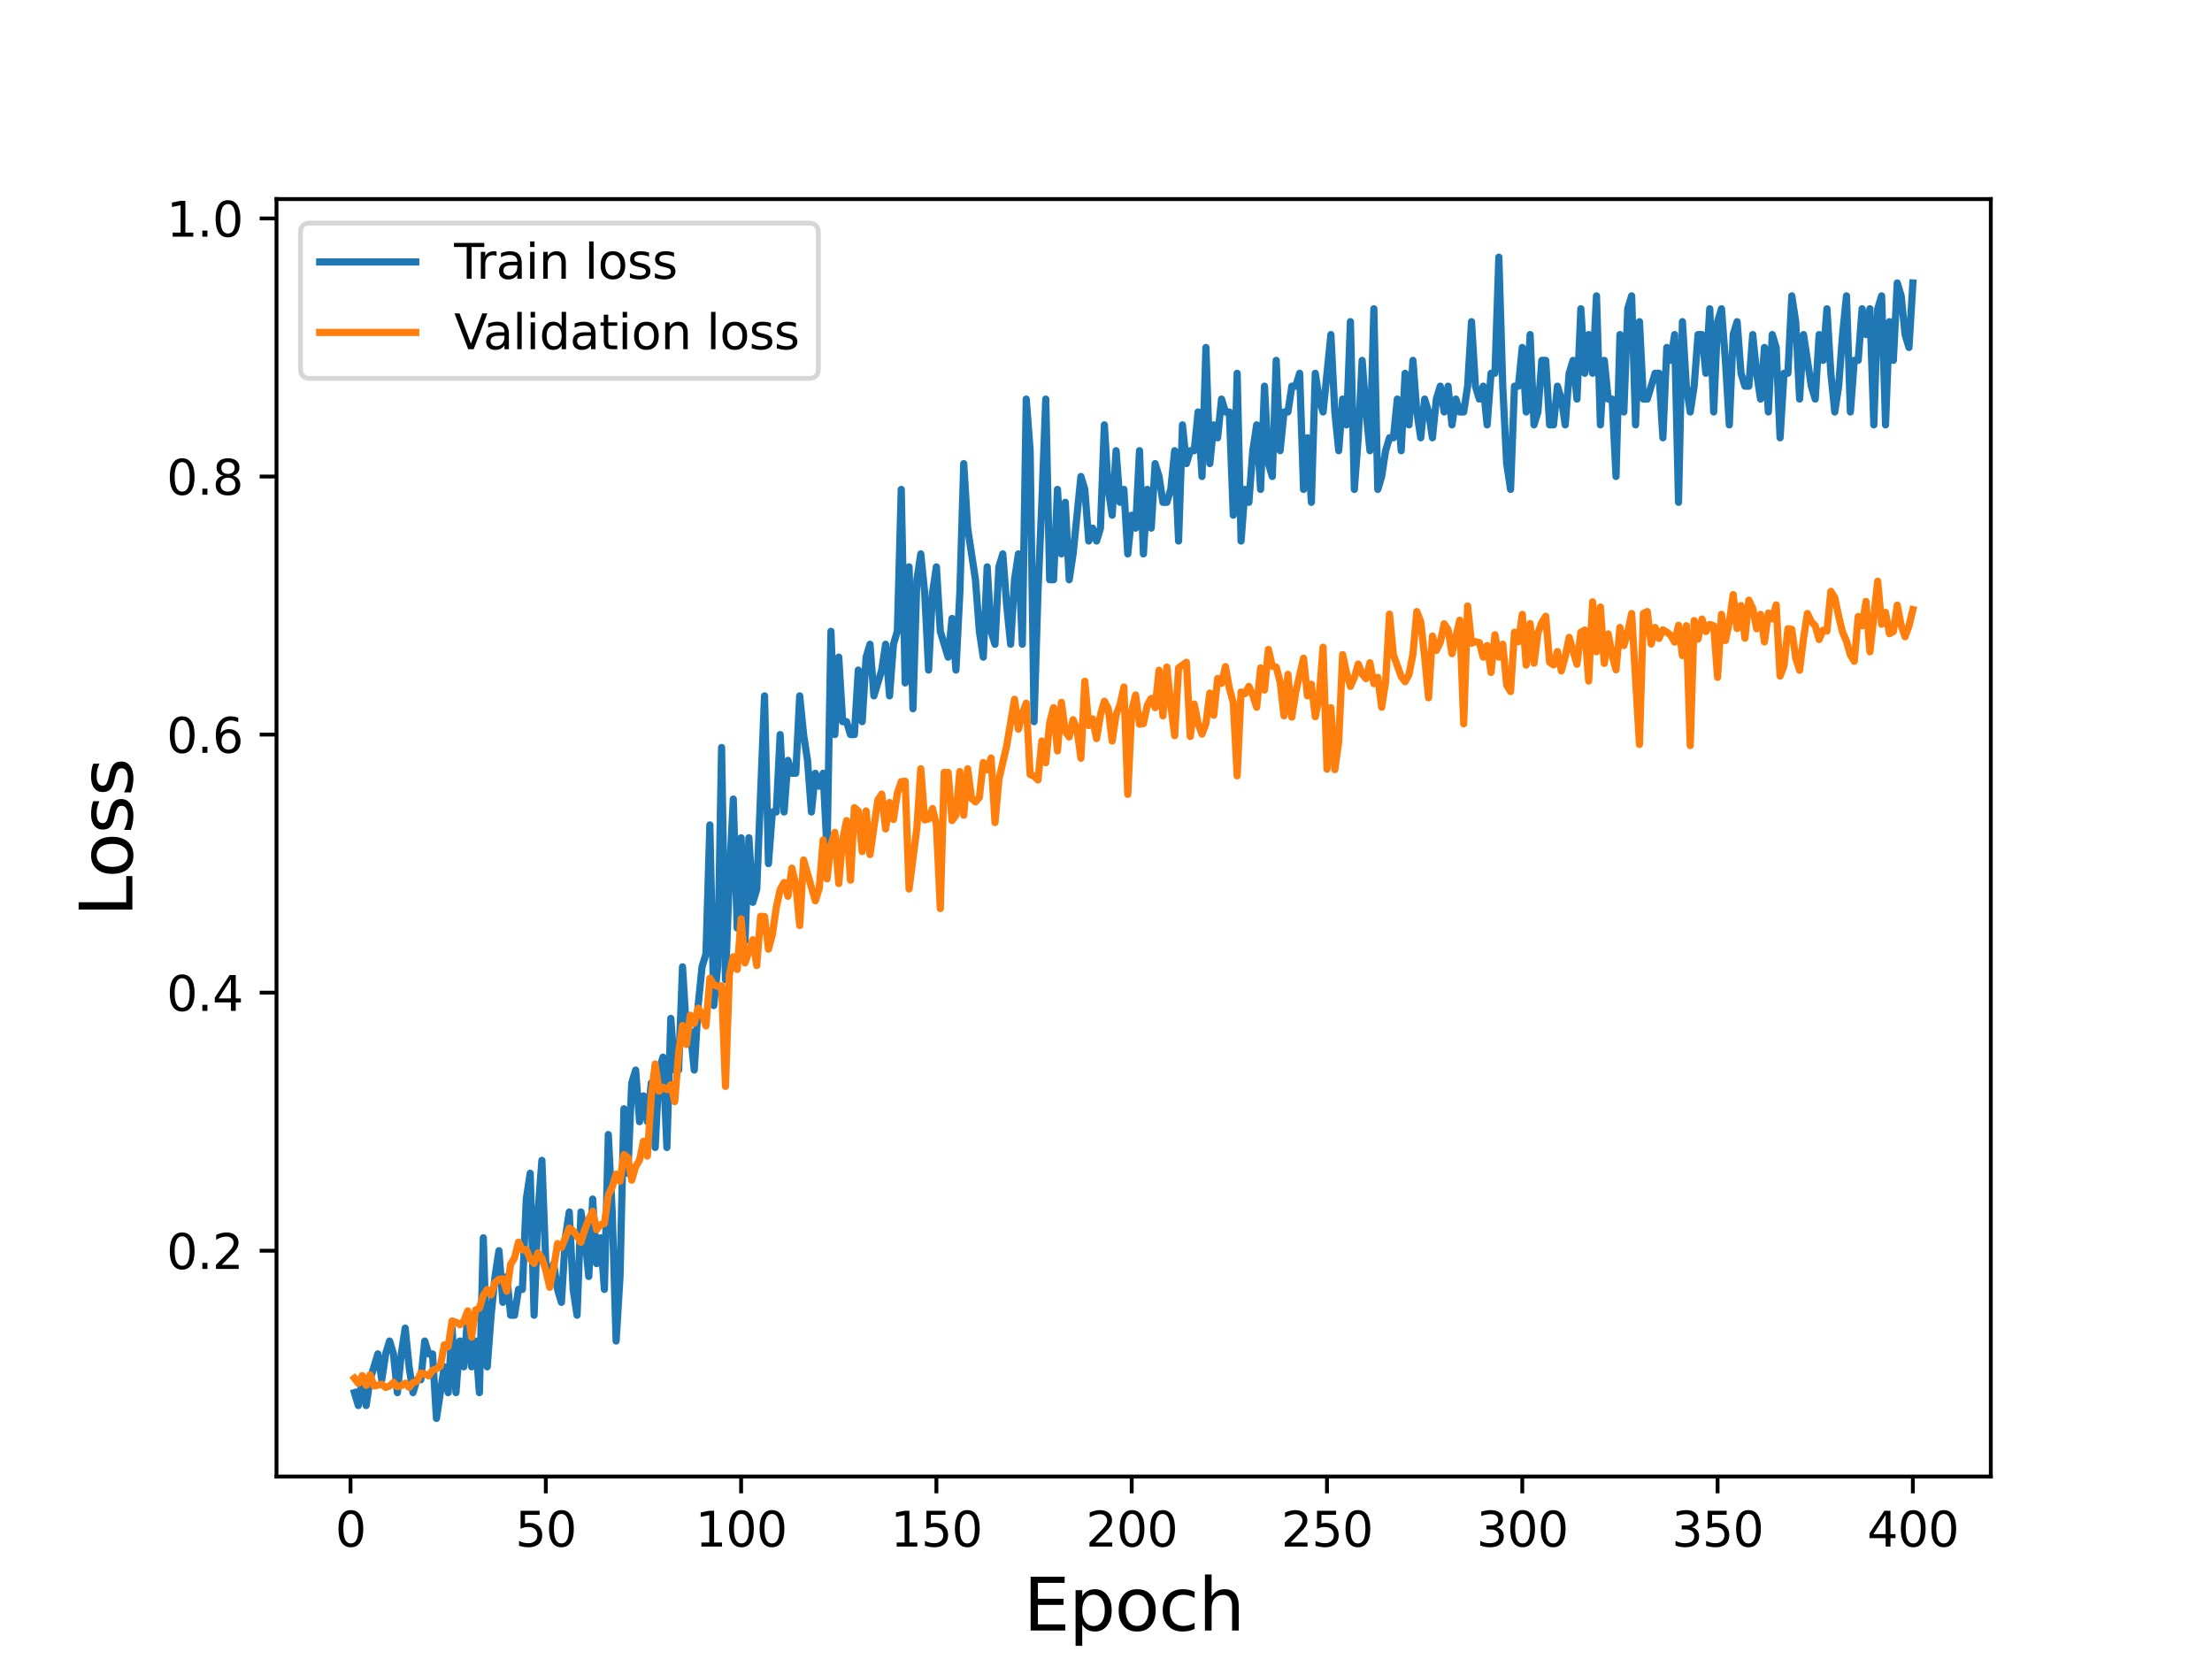 <?xml version="1.0" encoding="utf-8" standalone="no"?>
<!DOCTYPE svg PUBLIC "-//W3C//DTD SVG 1.1//EN"
  "http://www.w3.org/Graphics/SVG/1.1/DTD/svg11.dtd">
<svg height="345.6pt" version="1.1" viewBox="0 0 460.8 345.6" width="460.8pt" xmlns="http://www.w3.org/2000/svg" xmlns:xlink="http://www.w3.org/1999/xlink">
 <defs>
  <style type="text/css">*{stroke-linecap:butt;stroke-linejoin:round;}</style>
 </defs>
 <g id="figure_1">
  <g id="patch_1">
   <path d="M 0 345.6 
L 460.8 345.6 
L 460.8 0 
L 0 0 
z
" style="fill:#ffffff;"/>
  </g>
  <g id="axes_1">
   <g id="patch_2">
    <path d="M 57.6 307.584 
L 414.72 307.584 
L 414.72 41.472 
L 57.6 41.472 
z
" style="fill:#ffffff;"/>
   </g>
   <g id="matplotlib.axis_1">
    <g id="xtick_1">
     <g id="line2d_1">
      <defs>
       <path d="M 0 0 
L 0 3.5 
" id="mf3541f4191" style="stroke:#000000;stroke-width:0.8;"/>
      </defs>
      <g>
       <use style="stroke:#000000;stroke-width:0.8;" x="73.019" xlink:href="#mf3541f4191" y="307.584"/>
      </g>
     </g>
     <g id="text_1">
      <!-- 0 -->
      <g transform="translate(69.838 322.182)scale(0.1 -0.1)">
       <defs>
        <path d="M 2034 4250 
Q 1547 4250 1301 3770 
Q 1056 3291 1056 2328 
Q 1056 1369 1301 889 
Q 1547 409 2034 409 
Q 2525 409 2770 889 
Q 3016 1369 3016 2328 
Q 3016 3291 2770 3770 
Q 2525 4250 2034 4250 
z
M 2034 4750 
Q 2819 4750 3233 4129 
Q 3647 3509 3647 2328 
Q 3647 1150 3233 529 
Q 2819 -91 2034 -91 
Q 1250 -91 836 529 
Q 422 1150 422 2328 
Q 422 3509 836 4129 
Q 1250 4750 2034 4750 
z
" id="DejaVuSans-30" transform="scale(0.016)"/>
       </defs>
       <use xlink:href="#DejaVuSans-30"/>
      </g>
     </g>
    </g>
    <g id="xtick_2">
     <g id="line2d_2">
      <g>
       <use style="stroke:#000000;stroke-width:0.8;" x="113.703" xlink:href="#mf3541f4191" y="307.584"/>
      </g>
     </g>
     <g id="text_2">
      <!-- 50 -->
      <g transform="translate(107.34 322.182)scale(0.1 -0.1)">
       <defs>
        <path d="M 691 4666 
L 3169 4666 
L 3169 4134 
L 1269 4134 
L 1269 2991 
Q 1406 3038 1543 3061 
Q 1681 3084 1819 3084 
Q 2600 3084 3056 2656 
Q 3513 2228 3513 1497 
Q 3513 744 3044 326 
Q 2575 -91 1722 -91 
Q 1428 -91 1123 -41 
Q 819 9 494 109 
L 494 744 
Q 775 591 1075 516 
Q 1375 441 1709 441 
Q 2250 441 2565 725 
Q 2881 1009 2881 1497 
Q 2881 1984 2565 2268 
Q 2250 2553 1709 2553 
Q 1456 2553 1204 2497 
Q 953 2441 691 2322 
L 691 4666 
z
" id="DejaVuSans-35" transform="scale(0.016)"/>
       </defs>
       <use xlink:href="#DejaVuSans-35"/>
       <use x="63.623" xlink:href="#DejaVuSans-30"/>
      </g>
     </g>
    </g>
    <g id="xtick_3">
     <g id="line2d_3">
      <g>
       <use style="stroke:#000000;stroke-width:0.8;" x="154.386" xlink:href="#mf3541f4191" y="307.584"/>
      </g>
     </g>
     <g id="text_3">
      <!-- 100 -->
      <g transform="translate(144.842 322.182)scale(0.1 -0.1)">
       <defs>
        <path d="M 794 531 
L 1825 531 
L 1825 4091 
L 703 3866 
L 703 4441 
L 1819 4666 
L 2450 4666 
L 2450 531 
L 3481 531 
L 3481 0 
L 794 0 
L 794 531 
z
" id="DejaVuSans-31" transform="scale(0.016)"/>
       </defs>
       <use xlink:href="#DejaVuSans-31"/>
       <use x="63.623" xlink:href="#DejaVuSans-30"/>
       <use x="127.246" xlink:href="#DejaVuSans-30"/>
      </g>
     </g>
    </g>
    <g id="xtick_4">
     <g id="line2d_4">
      <g>
       <use style="stroke:#000000;stroke-width:0.8;" x="195.07" xlink:href="#mf3541f4191" y="307.584"/>
      </g>
     </g>
     <g id="text_4">
      <!-- 150 -->
      <g transform="translate(185.526 322.182)scale(0.1 -0.1)">
       <use xlink:href="#DejaVuSans-31"/>
       <use x="63.623" xlink:href="#DejaVuSans-35"/>
       <use x="127.246" xlink:href="#DejaVuSans-30"/>
      </g>
     </g>
    </g>
    <g id="xtick_5">
     <g id="line2d_5">
      <g>
       <use style="stroke:#000000;stroke-width:0.8;" x="235.753" xlink:href="#mf3541f4191" y="307.584"/>
      </g>
     </g>
     <g id="text_5">
      <!-- 200 -->
      <g transform="translate(226.209 322.182)scale(0.1 -0.1)">
       <defs>
        <path d="M 1228 531 
L 3431 531 
L 3431 0 
L 469 0 
L 469 531 
Q 828 903 1448 1529 
Q 2069 2156 2228 2338 
Q 2531 2678 2651 2914 
Q 2772 3150 2772 3378 
Q 2772 3750 2511 3984 
Q 2250 4219 1831 4219 
Q 1534 4219 1204 4116 
Q 875 4013 500 3803 
L 500 4441 
Q 881 4594 1212 4672 
Q 1544 4750 1819 4750 
Q 2544 4750 2975 4387 
Q 3406 4025 3406 3419 
Q 3406 3131 3298 2873 
Q 3191 2616 2906 2266 
Q 2828 2175 2409 1742 
Q 1991 1309 1228 531 
z
" id="DejaVuSans-32" transform="scale(0.016)"/>
       </defs>
       <use xlink:href="#DejaVuSans-32"/>
       <use x="63.623" xlink:href="#DejaVuSans-30"/>
       <use x="127.246" xlink:href="#DejaVuSans-30"/>
      </g>
     </g>
    </g>
    <g id="xtick_6">
     <g id="line2d_6">
      <g>
       <use style="stroke:#000000;stroke-width:0.8;" x="276.437" xlink:href="#mf3541f4191" y="307.584"/>
      </g>
     </g>
     <g id="text_6">
      <!-- 250 -->
      <g transform="translate(266.893 322.182)scale(0.1 -0.1)">
       <use xlink:href="#DejaVuSans-32"/>
       <use x="63.623" xlink:href="#DejaVuSans-35"/>
       <use x="127.246" xlink:href="#DejaVuSans-30"/>
      </g>
     </g>
    </g>
    <g id="xtick_7">
     <g id="line2d_7">
      <g>
       <use style="stroke:#000000;stroke-width:0.8;" x="317.12" xlink:href="#mf3541f4191" y="307.584"/>
      </g>
     </g>
     <g id="text_7">
      <!-- 300 -->
      <g transform="translate(307.576 322.182)scale(0.1 -0.1)">
       <defs>
        <path d="M 2597 2516 
Q 3050 2419 3304 2112 
Q 3559 1806 3559 1356 
Q 3559 666 3084 287 
Q 2609 -91 1734 -91 
Q 1441 -91 1130 -33 
Q 819 25 488 141 
L 488 750 
Q 750 597 1062 519 
Q 1375 441 1716 441 
Q 2309 441 2620 675 
Q 2931 909 2931 1356 
Q 2931 1769 2642 2001 
Q 2353 2234 1838 2234 
L 1294 2234 
L 1294 2753 
L 1863 2753 
Q 2328 2753 2575 2939 
Q 2822 3125 2822 3475 
Q 2822 3834 2567 4026 
Q 2313 4219 1838 4219 
Q 1578 4219 1281 4162 
Q 984 4106 628 3988 
L 628 4550 
Q 988 4650 1302 4700 
Q 1616 4750 1894 4750 
Q 2613 4750 3031 4423 
Q 3450 4097 3450 3541 
Q 3450 3153 3228 2886 
Q 3006 2619 2597 2516 
z
" id="DejaVuSans-33" transform="scale(0.016)"/>
       </defs>
       <use xlink:href="#DejaVuSans-33"/>
       <use x="63.623" xlink:href="#DejaVuSans-30"/>
       <use x="127.246" xlink:href="#DejaVuSans-30"/>
      </g>
     </g>
    </g>
    <g id="xtick_8">
     <g id="line2d_8">
      <g>
       <use style="stroke:#000000;stroke-width:0.8;" x="357.804" xlink:href="#mf3541f4191" y="307.584"/>
      </g>
     </g>
     <g id="text_8">
      <!-- 350 -->
      <g transform="translate(348.26 322.182)scale(0.1 -0.1)">
       <use xlink:href="#DejaVuSans-33"/>
       <use x="63.623" xlink:href="#DejaVuSans-35"/>
       <use x="127.246" xlink:href="#DejaVuSans-30"/>
      </g>
     </g>
    </g>
    <g id="xtick_9">
     <g id="line2d_9">
      <g>
       <use style="stroke:#000000;stroke-width:0.8;" x="398.487" xlink:href="#mf3541f4191" y="307.584"/>
      </g>
     </g>
     <g id="text_9">
      <!-- 400 -->
      <g transform="translate(388.944 322.182)scale(0.1 -0.1)">
       <defs>
        <path d="M 2419 4116 
L 825 1625 
L 2419 1625 
L 2419 4116 
z
M 2253 4666 
L 3047 4666 
L 3047 1625 
L 3713 1625 
L 3713 1100 
L 3047 1100 
L 3047 0 
L 2419 0 
L 2419 1100 
L 313 1100 
L 313 1709 
L 2253 4666 
z
" id="DejaVuSans-34" transform="scale(0.016)"/>
       </defs>
       <use xlink:href="#DejaVuSans-34"/>
       <use x="63.623" xlink:href="#DejaVuSans-30"/>
       <use x="127.246" xlink:href="#DejaVuSans-30"/>
      </g>
     </g>
    </g>
    <g id="text_10">
     <!-- Epoch -->
     <g transform="translate(213.194 339.66)scale(0.15 -0.15)">
      <defs>
       <path d="M 628 4666 
L 3578 4666 
L 3578 4134 
L 1259 4134 
L 1259 2753 
L 3481 2753 
L 3481 2222 
L 1259 2222 
L 1259 531 
L 3634 531 
L 3634 0 
L 628 0 
L 628 4666 
z
" id="DejaVuSans-45" transform="scale(0.016)"/>
       <path d="M 1159 525 
L 1159 -1331 
L 581 -1331 
L 581 3500 
L 1159 3500 
L 1159 2969 
Q 1341 3281 1617 3432 
Q 1894 3584 2278 3584 
Q 2916 3584 3314 3078 
Q 3713 2572 3713 1747 
Q 3713 922 3314 415 
Q 2916 -91 2278 -91 
Q 1894 -91 1617 61 
Q 1341 213 1159 525 
z
M 3116 1747 
Q 3116 2381 2855 2742 
Q 2594 3103 2138 3103 
Q 1681 3103 1420 2742 
Q 1159 2381 1159 1747 
Q 1159 1113 1420 752 
Q 1681 391 2138 391 
Q 2594 391 2855 752 
Q 3116 1113 3116 1747 
z
" id="DejaVuSans-70" transform="scale(0.016)"/>
       <path d="M 1959 3097 
Q 1497 3097 1228 2736 
Q 959 2375 959 1747 
Q 959 1119 1226 758 
Q 1494 397 1959 397 
Q 2419 397 2687 759 
Q 2956 1122 2956 1747 
Q 2956 2369 2687 2733 
Q 2419 3097 1959 3097 
z
M 1959 3584 
Q 2709 3584 3137 3096 
Q 3566 2609 3566 1747 
Q 3566 888 3137 398 
Q 2709 -91 1959 -91 
Q 1206 -91 779 398 
Q 353 888 353 1747 
Q 353 2609 779 3096 
Q 1206 3584 1959 3584 
z
" id="DejaVuSans-6f" transform="scale(0.016)"/>
       <path d="M 3122 3366 
L 3122 2828 
Q 2878 2963 2633 3030 
Q 2388 3097 2138 3097 
Q 1578 3097 1268 2742 
Q 959 2388 959 1747 
Q 959 1106 1268 751 
Q 1578 397 2138 397 
Q 2388 397 2633 464 
Q 2878 531 3122 666 
L 3122 134 
Q 2881 22 2623 -34 
Q 2366 -91 2075 -91 
Q 1284 -91 818 406 
Q 353 903 353 1747 
Q 353 2603 823 3093 
Q 1294 3584 2113 3584 
Q 2378 3584 2631 3529 
Q 2884 3475 3122 3366 
z
" id="DejaVuSans-63" transform="scale(0.016)"/>
       <path d="M 3513 2113 
L 3513 0 
L 2938 0 
L 2938 2094 
Q 2938 2591 2744 2837 
Q 2550 3084 2163 3084 
Q 1697 3084 1428 2787 
Q 1159 2491 1159 1978 
L 1159 0 
L 581 0 
L 581 4863 
L 1159 4863 
L 1159 2956 
Q 1366 3272 1645 3428 
Q 1925 3584 2291 3584 
Q 2894 3584 3203 3211 
Q 3513 2838 3513 2113 
z
" id="DejaVuSans-68" transform="scale(0.016)"/>
      </defs>
      <use xlink:href="#DejaVuSans-45"/>
      <use x="63.184" xlink:href="#DejaVuSans-70"/>
      <use x="126.66" xlink:href="#DejaVuSans-6f"/>
      <use x="187.842" xlink:href="#DejaVuSans-63"/>
      <use x="242.822" xlink:href="#DejaVuSans-68"/>
     </g>
    </g>
   </g>
   <g id="matplotlib.axis_2">
    <g id="ytick_1">
     <g id="line2d_10">
      <defs>
       <path d="M 0 0 
L -3.5 0 
" id="md85596d7f2" style="stroke:#000000;stroke-width:0.8;"/>
      </defs>
      <g>
       <use style="stroke:#000000;stroke-width:0.8;" x="57.6" xlink:href="#md85596d7f2" y="260.544"/>
      </g>
     </g>
     <g id="text_11">
      <!-- 0.2 -->
      <g transform="translate(34.697 264.343)scale(0.1 -0.1)">
       <defs>
        <path d="M 684 794 
L 1344 794 
L 1344 0 
L 684 0 
L 684 794 
z
" id="DejaVuSans-2e" transform="scale(0.016)"/>
       </defs>
       <use xlink:href="#DejaVuSans-30"/>
       <use x="63.623" xlink:href="#DejaVuSans-2e"/>
       <use x="95.41" xlink:href="#DejaVuSans-32"/>
      </g>
     </g>
    </g>
    <g id="ytick_2">
     <g id="line2d_11">
      <g>
       <use style="stroke:#000000;stroke-width:0.8;" x="57.6" xlink:href="#md85596d7f2" y="206.784"/>
      </g>
     </g>
     <g id="text_12">
      <!-- 0.4 -->
      <g transform="translate(34.697 210.583)scale(0.1 -0.1)">
       <use xlink:href="#DejaVuSans-30"/>
       <use x="63.623" xlink:href="#DejaVuSans-2e"/>
       <use x="95.41" xlink:href="#DejaVuSans-34"/>
      </g>
     </g>
    </g>
    <g id="ytick_3">
     <g id="line2d_12">
      <g>
       <use style="stroke:#000000;stroke-width:0.8;" x="57.6" xlink:href="#md85596d7f2" y="153.024"/>
      </g>
     </g>
     <g id="text_13">
      <!-- 0.6 -->
      <g transform="translate(34.697 156.823)scale(0.1 -0.1)">
       <defs>
        <path d="M 2113 2584 
Q 1688 2584 1439 2293 
Q 1191 2003 1191 1497 
Q 1191 994 1439 701 
Q 1688 409 2113 409 
Q 2538 409 2786 701 
Q 3034 994 3034 1497 
Q 3034 2003 2786 2293 
Q 2538 2584 2113 2584 
z
M 3366 4563 
L 3366 3988 
Q 3128 4100 2886 4159 
Q 2644 4219 2406 4219 
Q 1781 4219 1451 3797 
Q 1122 3375 1075 2522 
Q 1259 2794 1537 2939 
Q 1816 3084 2150 3084 
Q 2853 3084 3261 2657 
Q 3669 2231 3669 1497 
Q 3669 778 3244 343 
Q 2819 -91 2113 -91 
Q 1303 -91 875 529 
Q 447 1150 447 2328 
Q 447 3434 972 4092 
Q 1497 4750 2381 4750 
Q 2619 4750 2861 4703 
Q 3103 4656 3366 4563 
z
" id="DejaVuSans-36" transform="scale(0.016)"/>
       </defs>
       <use xlink:href="#DejaVuSans-30"/>
       <use x="63.623" xlink:href="#DejaVuSans-2e"/>
       <use x="95.41" xlink:href="#DejaVuSans-36"/>
      </g>
     </g>
    </g>
    <g id="ytick_4">
     <g id="line2d_13">
      <g>
       <use style="stroke:#000000;stroke-width:0.8;" x="57.6" xlink:href="#md85596d7f2" y="99.264"/>
      </g>
     </g>
     <g id="text_14">
      <!-- 0.8 -->
      <g transform="translate(34.697 103.063)scale(0.1 -0.1)">
       <defs>
        <path d="M 2034 2216 
Q 1584 2216 1326 1975 
Q 1069 1734 1069 1313 
Q 1069 891 1326 650 
Q 1584 409 2034 409 
Q 2484 409 2743 651 
Q 3003 894 3003 1313 
Q 3003 1734 2745 1975 
Q 2488 2216 2034 2216 
z
M 1403 2484 
Q 997 2584 770 2862 
Q 544 3141 544 3541 
Q 544 4100 942 4425 
Q 1341 4750 2034 4750 
Q 2731 4750 3128 4425 
Q 3525 4100 3525 3541 
Q 3525 3141 3298 2862 
Q 3072 2584 2669 2484 
Q 3125 2378 3379 2068 
Q 3634 1759 3634 1313 
Q 3634 634 3220 271 
Q 2806 -91 2034 -91 
Q 1263 -91 848 271 
Q 434 634 434 1313 
Q 434 1759 690 2068 
Q 947 2378 1403 2484 
z
M 1172 3481 
Q 1172 3119 1398 2916 
Q 1625 2713 2034 2713 
Q 2441 2713 2670 2916 
Q 2900 3119 2900 3481 
Q 2900 3844 2670 4047 
Q 2441 4250 2034 4250 
Q 1625 4250 1398 4047 
Q 1172 3844 1172 3481 
z
" id="DejaVuSans-38" transform="scale(0.016)"/>
       </defs>
       <use xlink:href="#DejaVuSans-30"/>
       <use x="63.623" xlink:href="#DejaVuSans-2e"/>
       <use x="95.41" xlink:href="#DejaVuSans-38"/>
      </g>
     </g>
    </g>
    <g id="ytick_5">
     <g id="line2d_14">
      <g>
       <use style="stroke:#000000;stroke-width:0.8;" x="57.6" xlink:href="#md85596d7f2" y="45.504"/>
      </g>
     </g>
     <g id="text_15">
      <!-- 1.0 -->
      <g transform="translate(34.697 49.303)scale(0.1 -0.1)">
       <use xlink:href="#DejaVuSans-31"/>
       <use x="63.623" xlink:href="#DejaVuSans-2e"/>
       <use x="95.41" xlink:href="#DejaVuSans-30"/>
      </g>
     </g>
    </g>
    <g id="text_16">
     <!-- Loss -->
     <g transform="translate(27.577 190.979)rotate(-90)scale(0.15 -0.15)">
      <defs>
       <path d="M 628 4666 
L 1259 4666 
L 1259 531 
L 3531 531 
L 3531 0 
L 628 0 
L 628 4666 
z
" id="DejaVuSans-4c" transform="scale(0.016)"/>
       <path d="M 2834 3397 
L 2834 2853 
Q 2591 2978 2328 3040 
Q 2066 3103 1784 3103 
Q 1356 3103 1142 2972 
Q 928 2841 928 2578 
Q 928 2378 1081 2264 
Q 1234 2150 1697 2047 
L 1894 2003 
Q 2506 1872 2764 1633 
Q 3022 1394 3022 966 
Q 3022 478 2636 193 
Q 2250 -91 1575 -91 
Q 1294 -91 989 -36 
Q 684 19 347 128 
L 347 722 
Q 666 556 975 473 
Q 1284 391 1588 391 
Q 1994 391 2212 530 
Q 2431 669 2431 922 
Q 2431 1156 2273 1281 
Q 2116 1406 1581 1522 
L 1381 1569 
Q 847 1681 609 1914 
Q 372 2147 372 2553 
Q 372 3047 722 3315 
Q 1072 3584 1716 3584 
Q 2034 3584 2315 3537 
Q 2597 3491 2834 3397 
z
" id="DejaVuSans-73" transform="scale(0.016)"/>
      </defs>
      <use xlink:href="#DejaVuSans-4c"/>
      <use x="53.963" xlink:href="#DejaVuSans-6f"/>
      <use x="115.145" xlink:href="#DejaVuSans-73"/>
      <use x="167.244" xlink:href="#DejaVuSans-73"/>
     </g>
    </g>
   </g>
   <g id="line2d_15">
    <path clip-path="url(#pe103de387e)" d="M 73.833 290.112 
L 74.646 292.8 
L 75.46 287.424 
L 76.274 292.8 
L 77.087 287.424 
L 78.715 282.048 
L 79.528 287.424 
L 80.342 282.048 
L 81.156 279.36 
L 81.969 282.048 
L 82.783 290.112 
L 83.597 282.048 
L 84.41 276.672 
L 85.224 284.736 
L 86.038 290.112 
L 86.851 287.424 
L 87.665 287.424 
L 88.479 279.36 
L 89.292 282.048 
L 90.106 282.048 
L 90.92 295.488 
L 92.547 284.736 
L 93.361 290.112 
L 94.174 276.672 
L 94.988 290.112 
L 95.802 279.36 
L 96.616 284.736 
L 97.429 273.984 
L 98.243 284.736 
L 99.057 279.36 
L 99.87 290.112 
L 100.684 257.856 
L 101.498 284.736 
L 102.311 273.984 
L 103.125 265.92 
L 103.939 260.544 
L 104.752 271.296 
L 105.566 265.92 
L 106.38 273.984 
L 107.193 273.984 
L 108.007 268.608 
L 108.821 268.608 
L 109.634 249.792 
L 110.448 244.416 
L 111.262 273.984 
L 112.075 252.48 
L 112.889 241.728 
L 113.703 263.232 
L 114.516 265.92 
L 115.33 263.232 
L 116.144 268.608 
L 116.957 271.296 
L 117.771 257.856 
L 118.585 252.48 
L 119.398 268.608 
L 120.212 273.984 
L 121.026 252.48 
L 121.839 257.856 
L 122.653 265.92 
L 123.467 249.792 
L 124.28 263.232 
L 125.094 257.856 
L 125.908 268.608 
L 126.721 236.352 
L 127.535 252.48 
L 128.349 279.36 
L 129.162 265.92 
L 129.976 230.976 
L 130.79 244.416 
L 131.603 225.6 
L 132.417 222.912 
L 133.231 233.664 
L 134.044 228.288 
L 134.858 233.664 
L 135.672 225.6 
L 136.485 239.04 
L 137.299 222.912 
L 138.113 220.224 
L 138.926 239.04 
L 139.74 212.16 
L 140.554 222.912 
L 141.367 222.912 
L 142.181 201.408 
L 142.995 214.848 
L 143.808 214.848 
L 144.622 222.912 
L 145.436 209.472 
L 146.249 201.408 
L 147.063 198.72 
L 147.877 171.84 
L 148.69 209.472 
L 149.504 201.408 
L 150.318 155.712 
L 151.131 204.096 
L 151.945 182.592 
L 152.759 166.464 
L 153.572 193.344 
L 154.386 174.528 
L 155.2 196.032 
L 156.013 174.528 
L 156.827 187.968 
L 157.641 185.28 
L 159.268 144.96 
L 160.082 179.904 
L 160.895 169.152 
L 161.709 169.152 
L 162.523 153.024 
L 163.336 169.152 
L 164.15 158.4 
L 164.964 161.088 
L 165.777 161.088 
L 166.591 144.96 
L 167.405 153.024 
L 168.219 158.4 
L 169.032 169.152 
L 169.846 161.088 
L 170.66 163.776 
L 171.473 161.088 
L 172.287 177.216 
L 173.101 131.52 
L 173.914 153.024 
L 174.728 136.896 
L 175.542 150.336 
L 176.355 150.336 
L 177.169 153.024 
L 177.983 153.024 
L 178.796 139.584 
L 179.61 150.336 
L 180.424 136.896 
L 181.237 134.208 
L 182.051 144.96 
L 183.678 139.584 
L 184.492 134.208 
L 185.306 144.96 
L 186.119 134.208 
L 186.933 131.52 
L 187.747 101.952 
L 188.56 142.272 
L 189.374 118.08 
L 190.188 147.648 
L 191.001 120.768 
L 191.815 115.392 
L 192.629 123.456 
L 193.442 139.584 
L 194.256 123.456 
L 195.07 118.08 
L 195.883 131.52 
L 197.511 136.896 
L 198.324 128.832 
L 199.138 139.584 
L 199.952 123.456 
L 200.765 96.576 
L 201.579 110.016 
L 203.206 120.768 
L 204.02 131.52 
L 204.834 136.896 
L 205.647 118.08 
L 206.461 131.52 
L 207.275 134.208 
L 208.088 118.08 
L 208.902 115.392 
L 209.716 126.144 
L 210.529 134.208 
L 211.343 120.768 
L 212.157 115.392 
L 212.97 134.208 
L 213.784 83.136 
L 214.598 93.888 
L 215.411 150.336 
L 216.225 123.456 
L 217.039 104.64 
L 217.852 83.136 
L 218.666 120.768 
L 219.48 120.768 
L 220.293 101.952 
L 221.107 115.392 
L 221.921 104.64 
L 222.734 120.768 
L 223.548 115.392 
L 225.175 99.264 
L 225.989 101.952 
L 226.803 112.704 
L 227.616 110.016 
L 228.43 112.704 
L 229.244 110.016 
L 230.057 88.512 
L 230.871 101.952 
L 231.685 107.328 
L 232.498 93.888 
L 233.312 104.64 
L 234.126 101.952 
L 234.939 115.392 
L 235.753 107.328 
L 236.567 110.016 
L 237.381 93.888 
L 238.194 115.392 
L 239.008 101.952 
L 239.822 110.016 
L 240.635 96.576 
L 241.449 99.264 
L 242.263 104.64 
L 243.076 104.64 
L 243.89 101.952 
L 244.704 93.888 
L 245.517 112.704 
L 246.331 88.512 
L 247.145 96.576 
L 247.958 93.888 
L 248.772 93.888 
L 249.586 85.824 
L 250.399 99.264 
L 251.213 72.384 
L 252.027 96.576 
L 252.84 88.512 
L 253.654 91.2 
L 254.468 83.136 
L 255.281 85.824 
L 256.095 85.824 
L 256.909 107.328 
L 257.722 77.76 
L 258.536 112.704 
L 259.35 101.952 
L 260.163 104.64 
L 260.977 93.888 
L 261.791 88.512 
L 262.604 101.952 
L 263.418 80.448 
L 264.232 96.576 
L 265.045 99.264 
L 265.859 75.072 
L 266.673 93.888 
L 267.486 85.824 
L 268.3 85.824 
L 269.114 80.448 
L 269.927 80.448 
L 270.741 77.76 
L 271.555 101.952 
L 272.368 91.2 
L 273.182 104.64 
L 273.996 77.76 
L 274.809 83.136 
L 275.623 85.824 
L 277.25 69.696 
L 278.064 85.824 
L 278.878 93.888 
L 279.691 83.136 
L 280.505 88.512 
L 281.319 67.008 
L 282.132 101.952 
L 282.946 91.2 
L 283.76 75.072 
L 284.573 85.824 
L 285.387 93.888 
L 286.201 64.32 
L 287.014 101.952 
L 287.828 99.264 
L 288.642 93.888 
L 289.455 91.2 
L 290.269 91.2 
L 291.083 83.136 
L 291.896 93.888 
L 292.71 77.76 
L 293.524 88.512 
L 294.337 75.072 
L 295.151 85.824 
L 295.965 91.2 
L 296.778 83.136 
L 297.592 85.824 
L 298.406 91.2 
L 299.219 83.136 
L 300.033 80.448 
L 300.847 85.824 
L 301.66 80.448 
L 302.474 88.512 
L 303.288 83.136 
L 304.101 85.824 
L 304.915 85.824 
L 305.729 80.448 
L 306.543 67.008 
L 307.356 80.448 
L 308.17 83.136 
L 308.984 80.448 
L 309.797 88.512 
L 310.611 77.76 
L 311.425 77.76 
L 312.238 53.568 
L 313.052 80.448 
L 313.866 96.576 
L 314.679 101.952 
L 315.493 80.448 
L 316.307 80.448 
L 317.12 72.384 
L 317.934 85.824 
L 318.748 69.696 
L 319.561 88.512 
L 320.375 85.824 
L 321.189 75.072 
L 322.002 75.072 
L 322.816 88.512 
L 323.63 88.512 
L 324.443 80.448 
L 325.257 83.136 
L 326.071 88.512 
L 326.884 77.76 
L 327.698 75.072 
L 328.512 83.136 
L 329.325 64.32 
L 330.139 77.76 
L 330.953 69.696 
L 331.766 77.76 
L 332.58 61.632 
L 333.394 88.512 
L 334.207 75.072 
L 335.021 83.136 
L 335.835 83.136 
L 336.648 99.264 
L 337.462 69.696 
L 338.276 85.824 
L 339.089 64.32 
L 339.903 61.632 
L 340.717 88.512 
L 341.53 67.008 
L 342.344 83.136 
L 343.158 83.136 
L 344.785 77.76 
L 345.599 77.76 
L 346.412 91.2 
L 347.226 72.384 
L 348.04 75.072 
L 348.853 69.696 
L 349.667 104.64 
L 350.481 67.008 
L 351.294 80.448 
L 352.108 85.824 
L 352.922 80.448 
L 353.735 69.696 
L 354.549 69.696 
L 355.363 77.76 
L 356.176 64.32 
L 356.99 85.824 
L 357.804 67.008 
L 358.617 64.32 
L 359.431 75.072 
L 360.245 88.512 
L 361.058 69.696 
L 361.872 67.008 
L 362.686 77.76 
L 363.499 80.448 
L 364.313 80.448 
L 365.127 69.696 
L 365.94 77.76 
L 366.754 83.136 
L 367.568 72.384 
L 368.381 85.824 
L 369.195 69.696 
L 370.009 72.384 
L 370.822 91.2 
L 371.636 77.76 
L 372.45 77.76 
L 373.263 61.632 
L 374.077 67.008 
L 374.891 83.136 
L 375.704 69.696 
L 377.332 80.448 
L 378.146 83.136 
L 378.959 69.696 
L 379.773 75.072 
L 380.587 64.32 
L 381.4 77.76 
L 382.214 85.824 
L 383.028 80.448 
L 383.841 69.696 
L 384.655 61.632 
L 385.469 85.824 
L 386.282 75.072 
L 387.096 75.072 
L 387.91 64.32 
L 388.723 69.696 
L 389.537 64.32 
L 390.351 88.512 
L 391.164 64.32 
L 391.978 61.632 
L 392.792 88.512 
L 393.605 67.008 
L 394.419 75.072 
L 395.233 58.944 
L 396.046 61.632 
L 396.86 69.696 
L 397.674 72.384 
L 398.487 58.944 
L 398.487 58.944 
" style="fill:none;stroke:#1f77b4;stroke-linecap:square;stroke-width:1.5;"/>
   </g>
   <g id="line2d_16">
    <path clip-path="url(#pe103de387e)" d="M 73.833 287.11 
L 74.646 288.186 
L 75.46 286.573 
L 76.274 288.589 
L 77.087 286.394 
L 77.901 288.723 
L 79.528 288.365 
L 80.342 289.037 
L 81.156 288.723 
L 81.969 287.962 
L 82.783 288.858 
L 83.597 288.678 
L 84.41 288.141 
L 85.224 288.992 
L 86.038 288.006 
L 86.851 287.738 
L 87.665 286.035 
L 88.479 286.214 
L 89.292 286.618 
L 90.106 285.453 
L 90.92 285.139 
L 91.733 284.602 
L 92.547 280.166 
L 93.361 280.525 
L 94.174 275.194 
L 94.988 275.462 
L 95.802 275.955 
L 96.616 275.238 
L 97.429 273.088 
L 98.243 278.554 
L 99.057 272.909 
L 99.87 272.506 
L 100.684 269.862 
L 101.498 268.653 
L 102.311 269.728 
L 103.125 267.174 
L 103.939 266.502 
L 104.752 266.413 
L 105.566 268.966 
L 106.38 263.366 
L 107.193 262.022 
L 108.007 258.752 
L 108.821 260.365 
L 109.634 260.32 
L 110.448 262.246 
L 111.262 263.187 
L 112.075 260.992 
L 112.889 262.112 
L 113.703 264.621 
L 114.516 268.16 
L 115.33 264.173 
L 116.144 259.066 
L 116.957 259.872 
L 118.585 255.84 
L 119.398 256.422 
L 120.212 257.498 
L 121.026 258.797 
L 121.839 256.109 
L 122.653 254.003 
L 123.467 252.346 
L 124.28 256.154 
L 125.094 255.123 
L 125.908 254.899 
L 126.721 248.941 
L 127.535 247.283 
L 128.349 244.595 
L 129.162 246.074 
L 129.976 240.518 
L 130.79 241.146 
L 131.603 245.85 
L 132.417 243.027 
L 133.231 241.683 
L 134.044 237.741 
L 134.858 240.832 
L 135.672 228.378 
L 136.485 221.658 
L 137.299 227.302 
L 138.113 226.496 
L 138.926 226.989 
L 139.74 226.003 
L 140.554 229.498 
L 141.367 219.418 
L 142.181 213.638 
L 142.995 217.581 
L 143.808 211.488 
L 144.622 213.19 
L 145.436 210.01 
L 146.249 211.309 
L 147.063 213.728 
L 147.877 203.782 
L 148.69 205.126 
L 149.504 205.485 
L 150.318 205.35 
L 151.131 226.317 
L 151.945 203.021 
L 152.759 199.302 
L 153.572 201.946 
L 154.386 191.418 
L 155.2 200.602 
L 156.827 195.763 
L 157.641 201.139 
L 158.454 190.88 
L 159.268 190.925 
L 160.082 197.734 
L 160.895 194.688 
L 161.709 189.088 
L 162.523 185.325 
L 163.336 183.846 
L 164.15 186.714 
L 164.964 180.845 
L 165.777 184.25 
L 166.591 192.806 
L 167.405 179.142 
L 169.846 187.654 
L 170.66 185.101 
L 171.473 174.976 
L 172.287 183.085 
L 173.101 176.006 
L 173.914 173.408 
L 174.728 184.07 
L 175.542 174.842 
L 176.355 170.944 
L 177.169 183.354 
L 177.983 168.256 
L 178.796 168.973 
L 179.61 177.395 
L 180.424 168.928 
L 181.237 178.022 
L 182.865 166.688 
L 183.678 165.434 
L 184.492 172.691 
L 185.306 167.181 
L 186.119 170.72 
L 186.933 165.254 
L 187.747 162.835 
L 188.56 162.746 
L 189.374 185.19 
L 191.001 172.512 
L 191.815 160.147 
L 192.629 170.81 
L 193.442 170.586 
L 194.256 168.435 
L 195.07 171.84 
L 195.883 189.267 
L 196.697 160.909 
L 197.511 160.909 
L 198.324 170.944 
L 199.138 169.824 
L 199.952 160.73 
L 200.765 169.824 
L 201.579 160.147 
L 202.393 166.33 
L 203.206 167.046 
L 204.02 166.106 
L 204.834 158.848 
L 205.647 160.371 
L 206.461 157.907 
L 207.275 171.347 
L 208.088 162.387 
L 209.716 155.354 
L 211.343 145.677 
L 212.157 151.904 
L 212.97 148.589 
L 213.784 146.483 
L 214.598 161.357 
L 215.411 161.67 
L 216.225 162.477 
L 217.039 154.368 
L 217.852 158.893 
L 218.666 150.56 
L 219.48 147.424 
L 220.293 156.429 
L 221.107 146.304 
L 221.921 152.352 
L 222.734 153.517 
L 223.548 149.933 
L 224.362 151.949 
L 225.175 157.952 
L 225.989 141.914 
L 226.803 151.142 
L 227.616 149.754 
L 228.43 153.875 
L 229.244 148.947 
L 230.057 146.08 
L 230.871 147.603 
L 231.685 154.368 
L 232.498 148.902 
L 233.312 146.842 
L 234.126 143.123 
L 234.939 165.478 
L 235.753 148.141 
L 236.567 144.781 
L 237.381 150.874 
L 238.194 150.739 
L 239.008 146.886 
L 239.822 145.498 
L 240.635 147.424 
L 241.449 139.629 
L 242.263 149.126 
L 243.076 138.957 
L 243.89 146.797 
L 244.704 153.248 
L 245.517 139.136 
L 247.145 137.971 
L 247.958 153.427 
L 248.772 146.662 
L 249.586 150.694 
L 250.399 152.934 
L 251.213 150.739 
L 252.027 144.378 
L 252.84 148.992 
L 253.654 141.331 
L 254.468 142.362 
L 255.281 138.867 
L 256.095 143.347 
L 256.909 146.349 
L 257.722 161.626 
L 258.536 144.154 
L 259.35 144.512 
L 260.163 142.989 
L 260.977 144.826 
L 261.791 147.334 
L 262.604 139.136 
L 263.418 143.75 
L 264.232 135.283 
L 265.045 138.778 
L 265.859 138.957 
L 266.673 142.093 
L 267.486 149.126 
L 268.3 140.48 
L 269.114 149.395 
L 269.927 144.154 
L 271.555 137.12 
L 272.368 144.96 
L 273.182 142.541 
L 273.996 149.306 
L 274.809 145.318 
L 275.623 134.835 
L 276.437 160.237 
L 277.25 147.424 
L 278.064 160.326 
L 278.878 154.547 
L 279.691 136.358 
L 280.505 140.166 
L 281.319 142.989 
L 282.132 141.152 
L 282.946 138.33 
L 283.76 140.39 
L 284.573 141.376 
L 285.387 138.061 
L 286.201 142.406 
L 287.014 141.107 
L 287.828 147.334 
L 288.642 142.093 
L 289.455 127.936 
L 290.269 136.403 
L 291.896 140.928 
L 292.71 142.003 
L 293.524 140.48 
L 294.337 136.314 
L 295.151 127.398 
L 295.965 129.549 
L 296.778 136.806 
L 297.592 145.363 
L 298.406 132.506 
L 299.219 135.507 
L 300.033 133.85 
L 300.847 129.952 
L 301.66 131.162 
L 302.474 136.179 
L 304.101 129.19 
L 304.915 150.784 
L 305.729 126.234 
L 306.543 133.984 
L 307.356 133.67 
L 308.17 133.85 
L 308.984 136.896 
L 309.797 134.477 
L 310.611 140.077 
L 311.425 132.237 
L 312.238 136.896 
L 313.052 134.208 
L 313.866 142.72 
L 314.679 144.064 
L 315.493 131.699 
L 316.307 133.67 
L 317.12 127.981 
L 317.934 138.554 
L 318.748 129.907 
L 319.561 138.15 
L 320.375 131.834 
L 321.189 129.683 
L 322.002 128.384 
L 322.816 137.971 
L 323.63 138.509 
L 324.443 135.731 
L 325.257 139.763 
L 326.071 136.762 
L 326.884 132.774 
L 328.512 138.374 
L 329.325 131.699 
L 330.139 131.251 
L 330.953 141.869 
L 331.766 125.382 
L 332.58 135.776 
L 333.394 126.458 
L 334.207 138.195 
L 335.021 132.058 
L 335.835 136.493 
L 336.648 139.539 
L 337.462 130.714 
L 338.276 134.477 
L 339.089 131.744 
L 339.903 127.802 
L 341.53 155.085 
L 342.344 127.802 
L 343.158 127.398 
L 343.971 134.163 
L 344.785 130.714 
L 345.599 132.998 
L 346.412 131.206 
L 347.226 131.699 
L 348.04 132.326 
L 348.853 133.76 
L 349.667 130.266 
L 350.481 136.582 
L 351.294 130.355 
L 352.108 155.309 
L 352.922 129.28 
L 353.735 133.133 
L 354.549 128.966 
L 355.363 131.565 
L 356.176 130.086 
L 356.99 130.355 
L 357.804 141.107 
L 358.617 127.981 
L 359.431 133.446 
L 360.245 129.638 
L 361.058 123.859 
L 361.872 130.938 
L 362.686 126.144 
L 363.499 132.954 
L 364.313 125.024 
L 365.127 126.726 
L 365.94 130.982 
L 366.754 127.981 
L 367.568 133.715 
L 368.381 127.712 
L 369.195 128.922 
L 370.009 126.01 
L 370.822 140.838 
L 371.636 138.733 
L 372.45 130.982 
L 373.263 131.117 
L 374.077 137.075 
L 374.891 139.629 
L 375.704 132.954 
L 376.518 127.802 
L 377.332 129.504 
L 378.146 130.355 
L 378.959 133.222 
L 379.773 131.296 
L 380.587 131.475 
L 381.4 123.187 
L 382.214 124.486 
L 383.028 128.384 
L 383.841 131.699 
L 384.655 133.581 
L 385.469 136.448 
L 386.282 137.747 
L 387.096 128.429 
L 387.91 130.355 
L 388.723 125.293 
L 389.537 135.776 
L 391.164 121.082 
L 391.978 130.042 
L 392.792 127.578 
L 393.605 132.013 
L 394.419 131.565 
L 395.233 126.054 
L 396.046 130.266 
L 396.86 132.64 
L 397.674 130.4 
L 398.487 126.995 
L 398.487 126.995 
" style="fill:none;stroke:#ff7f0e;stroke-linecap:square;stroke-width:1.5;"/>
   </g>
   <g id="patch_3">
    <path d="M 57.6 307.584 
L 57.6 41.472 
" style="fill:none;stroke:#000000;stroke-linecap:square;stroke-linejoin:miter;stroke-width:0.8;"/>
   </g>
   <g id="patch_4">
    <path d="M 414.72 307.584 
L 414.72 41.472 
" style="fill:none;stroke:#000000;stroke-linecap:square;stroke-linejoin:miter;stroke-width:0.8;"/>
   </g>
   <g id="patch_5">
    <path d="M 57.6 307.584 
L 414.72 307.584 
" style="fill:none;stroke:#000000;stroke-linecap:square;stroke-linejoin:miter;stroke-width:0.8;"/>
   </g>
   <g id="patch_6">
    <path d="M 57.6 41.472 
L 414.72 41.472 
" style="fill:none;stroke:#000000;stroke-linecap:square;stroke-linejoin:miter;stroke-width:0.8;"/>
   </g>
   <g id="legend_1">
    <g id="patch_7">
     <path d="M 64.6 78.828 
L 168.475 78.828 
Q 170.475 78.828 170.475 76.828 
L 170.475 48.472 
Q 170.475 46.472 168.475 46.472 
L 64.6 46.472 
Q 62.6 46.472 62.6 48.472 
L 62.6 76.828 
Q 62.6 78.828 64.6 78.828 
z
" style="fill:#ffffff;opacity:0.8;stroke:#cccccc;stroke-linejoin:miter;"/>
    </g>
    <g id="line2d_17">
     <path d="M 66.6 54.57 
L 86.6 54.57 
" style="fill:none;stroke:#1f77b4;stroke-linecap:square;stroke-width:1.5;"/>
    </g>
    <g id="line2d_18"/>
    <g id="text_17">
     <!-- Train loss -->
     <g transform="translate(94.6 58.07)scale(0.1 -0.1)">
      <defs>
       <path d="M -19 4666 
L 3928 4666 
L 3928 4134 
L 2272 4134 
L 2272 0 
L 1638 0 
L 1638 4134 
L -19 4134 
L -19 4666 
z
" id="DejaVuSans-54" transform="scale(0.016)"/>
       <path d="M 2631 2963 
Q 2534 3019 2420 3045 
Q 2306 3072 2169 3072 
Q 1681 3072 1420 2755 
Q 1159 2438 1159 1844 
L 1159 0 
L 581 0 
L 581 3500 
L 1159 3500 
L 1159 2956 
Q 1341 3275 1631 3429 
Q 1922 3584 2338 3584 
Q 2397 3584 2469 3576 
Q 2541 3569 2628 3553 
L 2631 2963 
z
" id="DejaVuSans-72" transform="scale(0.016)"/>
       <path d="M 2194 1759 
Q 1497 1759 1228 1600 
Q 959 1441 959 1056 
Q 959 750 1161 570 
Q 1363 391 1709 391 
Q 2188 391 2477 730 
Q 2766 1069 2766 1631 
L 2766 1759 
L 2194 1759 
z
M 3341 1997 
L 3341 0 
L 2766 0 
L 2766 531 
Q 2569 213 2275 61 
Q 1981 -91 1556 -91 
Q 1019 -91 701 211 
Q 384 513 384 1019 
Q 384 1609 779 1909 
Q 1175 2209 1959 2209 
L 2766 2209 
L 2766 2266 
Q 2766 2663 2505 2880 
Q 2244 3097 1772 3097 
Q 1472 3097 1187 3025 
Q 903 2953 641 2809 
L 641 3341 
Q 956 3463 1253 3523 
Q 1550 3584 1831 3584 
Q 2591 3584 2966 3190 
Q 3341 2797 3341 1997 
z
" id="DejaVuSans-61" transform="scale(0.016)"/>
       <path d="M 603 3500 
L 1178 3500 
L 1178 0 
L 603 0 
L 603 3500 
z
M 603 4863 
L 1178 4863 
L 1178 4134 
L 603 4134 
L 603 4863 
z
" id="DejaVuSans-69" transform="scale(0.016)"/>
       <path d="M 3513 2113 
L 3513 0 
L 2938 0 
L 2938 2094 
Q 2938 2591 2744 2837 
Q 2550 3084 2163 3084 
Q 1697 3084 1428 2787 
Q 1159 2491 1159 1978 
L 1159 0 
L 581 0 
L 581 3500 
L 1159 3500 
L 1159 2956 
Q 1366 3272 1645 3428 
Q 1925 3584 2291 3584 
Q 2894 3584 3203 3211 
Q 3513 2838 3513 2113 
z
" id="DejaVuSans-6e" transform="scale(0.016)"/>
       <path id="DejaVuSans-20" transform="scale(0.016)"/>
       <path d="M 603 4863 
L 1178 4863 
L 1178 0 
L 603 0 
L 603 4863 
z
" id="DejaVuSans-6c" transform="scale(0.016)"/>
      </defs>
      <use xlink:href="#DejaVuSans-54"/>
      <use x="46.334" xlink:href="#DejaVuSans-72"/>
      <use x="87.447" xlink:href="#DejaVuSans-61"/>
      <use x="148.727" xlink:href="#DejaVuSans-69"/>
      <use x="176.51" xlink:href="#DejaVuSans-6e"/>
      <use x="239.889" xlink:href="#DejaVuSans-20"/>
      <use x="271.676" xlink:href="#DejaVuSans-6c"/>
      <use x="299.459" xlink:href="#DejaVuSans-6f"/>
      <use x="360.641" xlink:href="#DejaVuSans-73"/>
      <use x="412.74" xlink:href="#DejaVuSans-73"/>
     </g>
    </g>
    <g id="line2d_19">
     <path d="M 66.6 69.249 
L 86.6 69.249 
" style="fill:none;stroke:#ff7f0e;stroke-linecap:square;stroke-width:1.5;"/>
    </g>
    <g id="line2d_20"/>
    <g id="text_18">
     <!-- Validation loss -->
     <g transform="translate(94.6 72.749)scale(0.1 -0.1)">
      <defs>
       <path d="M 1831 0 
L 50 4666 
L 709 4666 
L 2188 738 
L 3669 4666 
L 4325 4666 
L 2547 0 
L 1831 0 
z
" id="DejaVuSans-56" transform="scale(0.016)"/>
       <path d="M 2906 2969 
L 2906 4863 
L 3481 4863 
L 3481 0 
L 2906 0 
L 2906 525 
Q 2725 213 2448 61 
Q 2172 -91 1784 -91 
Q 1150 -91 751 415 
Q 353 922 353 1747 
Q 353 2572 751 3078 
Q 1150 3584 1784 3584 
Q 2172 3584 2448 3432 
Q 2725 3281 2906 2969 
z
M 947 1747 
Q 947 1113 1208 752 
Q 1469 391 1925 391 
Q 2381 391 2643 752 
Q 2906 1113 2906 1747 
Q 2906 2381 2643 2742 
Q 2381 3103 1925 3103 
Q 1469 3103 1208 2742 
Q 947 2381 947 1747 
z
" id="DejaVuSans-64" transform="scale(0.016)"/>
       <path d="M 1172 4494 
L 1172 3500 
L 2356 3500 
L 2356 3053 
L 1172 3053 
L 1172 1153 
Q 1172 725 1289 603 
Q 1406 481 1766 481 
L 2356 481 
L 2356 0 
L 1766 0 
Q 1100 0 847 248 
Q 594 497 594 1153 
L 594 3053 
L 172 3053 
L 172 3500 
L 594 3500 
L 594 4494 
L 1172 4494 
z
" id="DejaVuSans-74" transform="scale(0.016)"/>
      </defs>
      <use xlink:href="#DejaVuSans-56"/>
      <use x="60.658" xlink:href="#DejaVuSans-61"/>
      <use x="121.938" xlink:href="#DejaVuSans-6c"/>
      <use x="149.721" xlink:href="#DejaVuSans-69"/>
      <use x="177.504" xlink:href="#DejaVuSans-64"/>
      <use x="240.98" xlink:href="#DejaVuSans-61"/>
      <use x="302.26" xlink:href="#DejaVuSans-74"/>
      <use x="341.469" xlink:href="#DejaVuSans-69"/>
      <use x="369.252" xlink:href="#DejaVuSans-6f"/>
      <use x="430.434" xlink:href="#DejaVuSans-6e"/>
      <use x="493.812" xlink:href="#DejaVuSans-20"/>
      <use x="525.6" xlink:href="#DejaVuSans-6c"/>
      <use x="553.383" xlink:href="#DejaVuSans-6f"/>
      <use x="614.564" xlink:href="#DejaVuSans-73"/>
      <use x="666.664" xlink:href="#DejaVuSans-73"/>
     </g>
    </g>
   </g>
  </g>
 </g>
 <defs>
  <clipPath id="pe103de387e">
   <rect height="266.112" width="357.12" x="57.6" y="41.472"/>
  </clipPath>
 </defs>
</svg>
